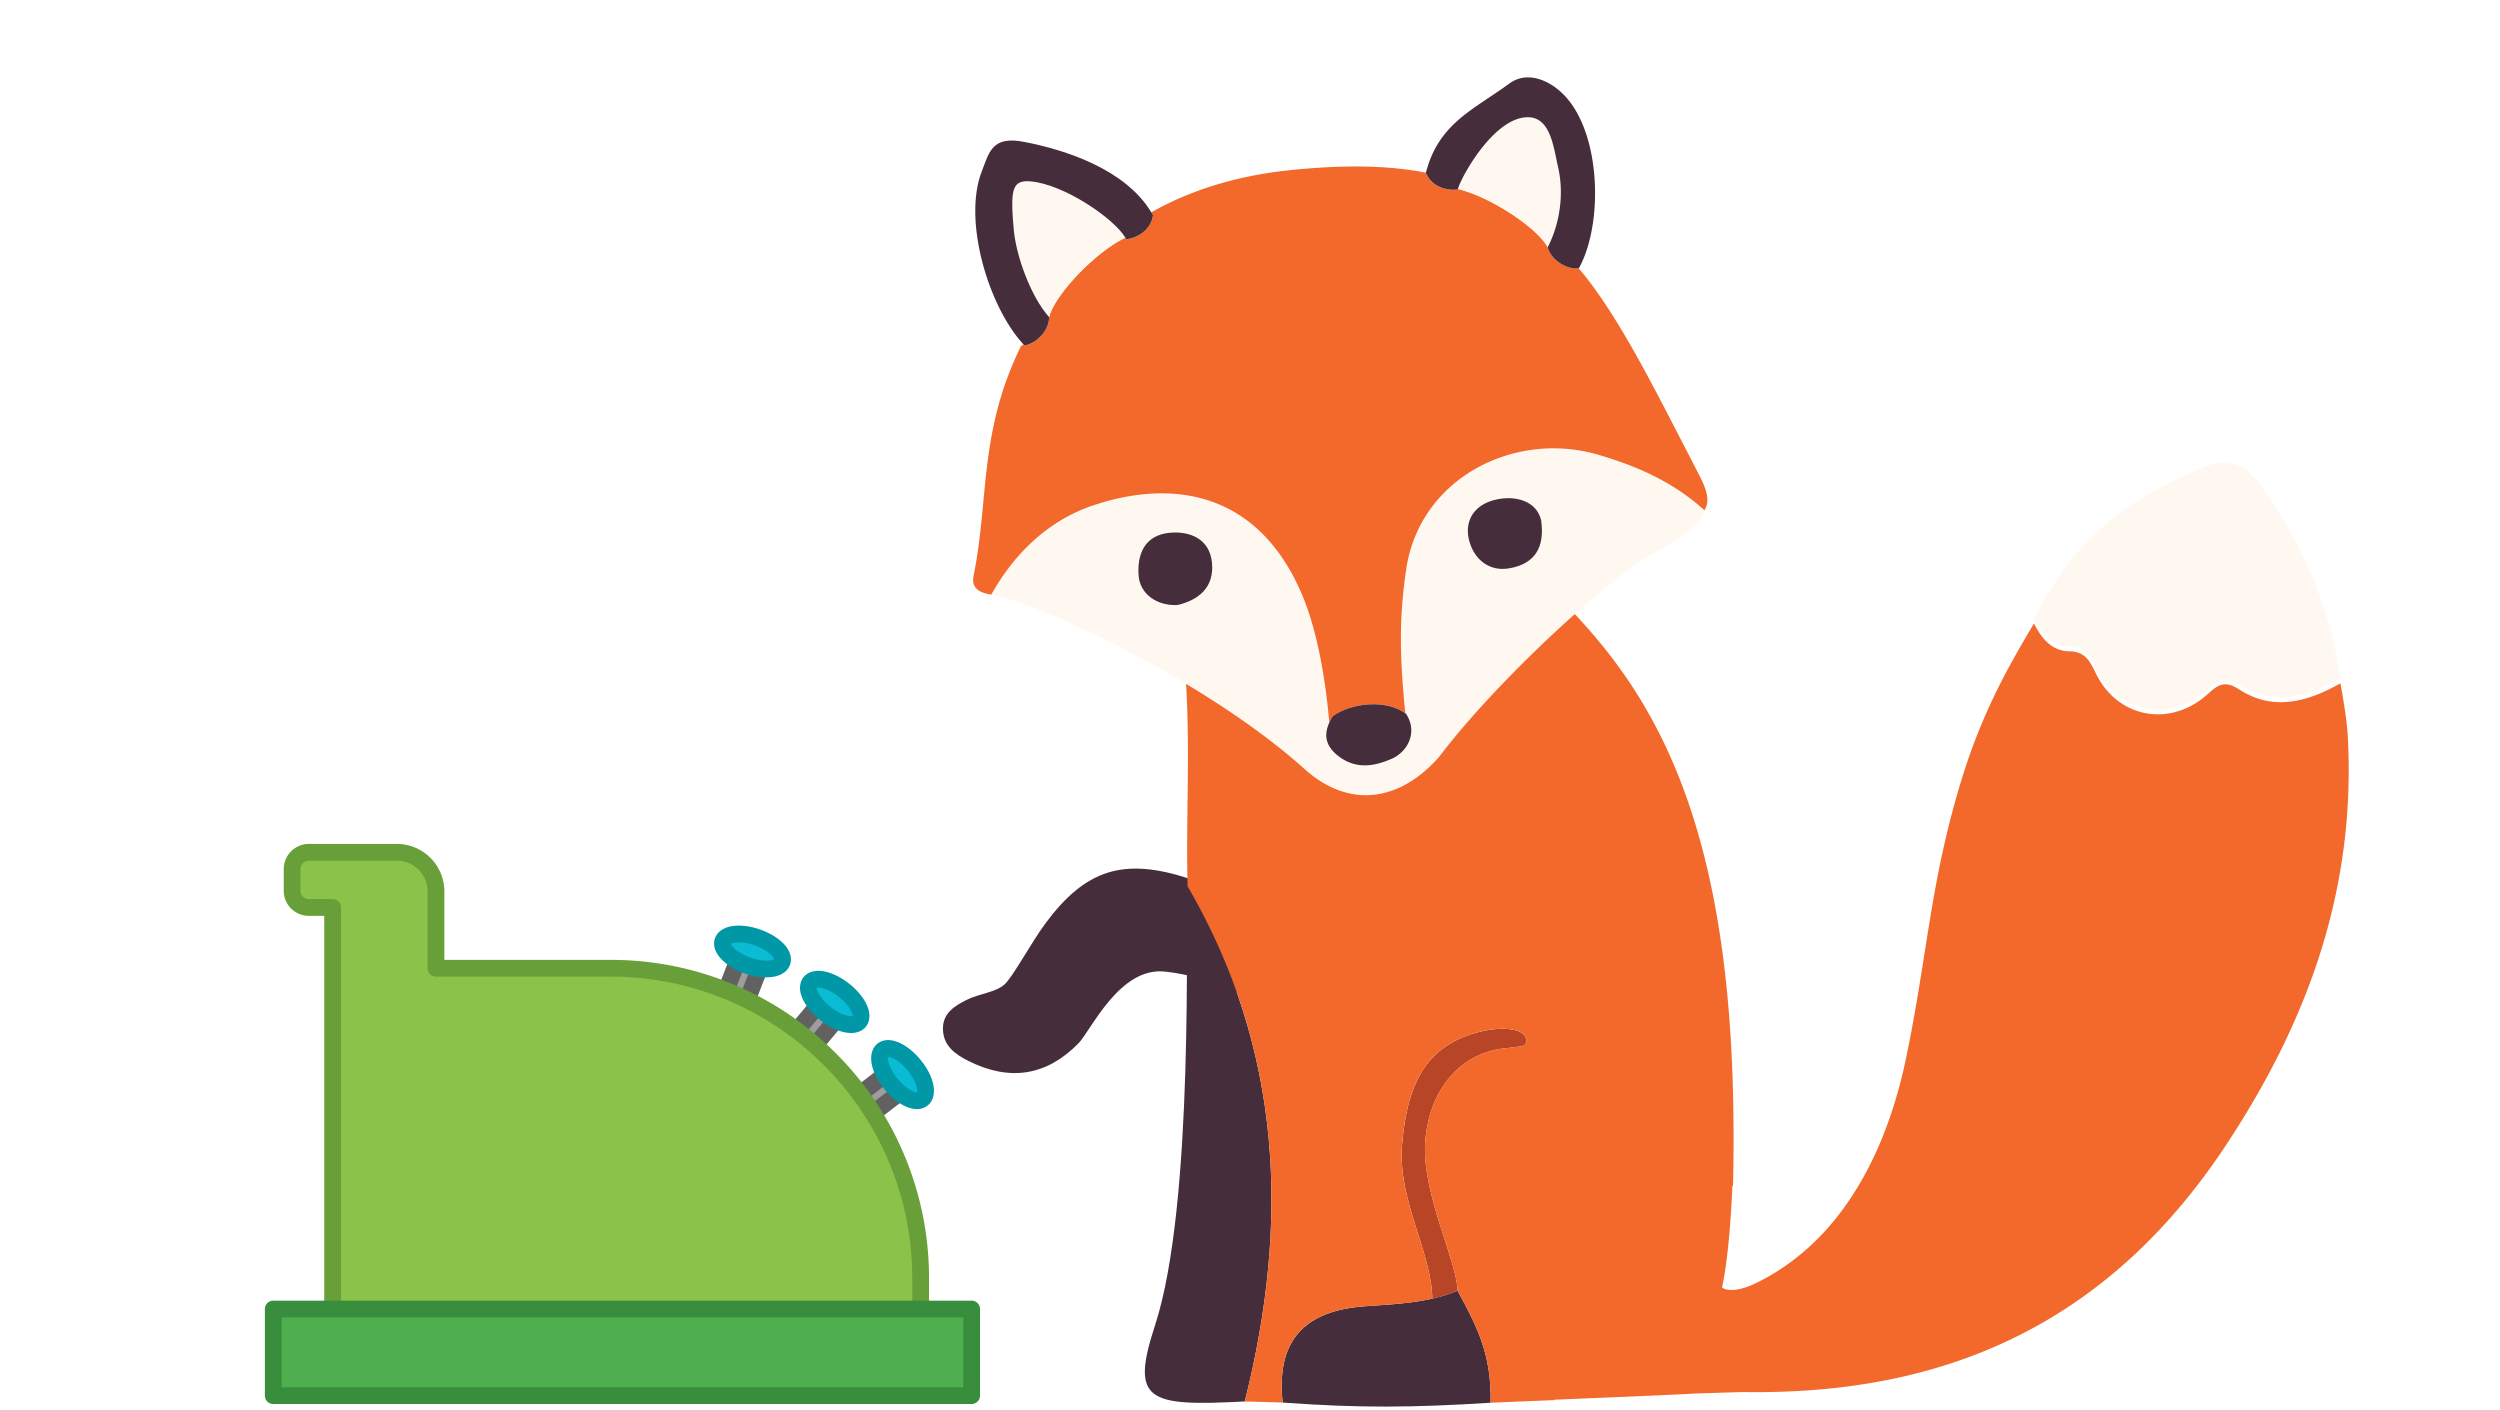 <svg xmlns="http://www.w3.org/2000/svg" width="266" height="150">
  <path fill="#8BC249" d="M97.956 139.282v-3.27c0-18.221-14.771-32.991-32.992-32.991H46.388v-8.174a4.161 4.161 0 0 0-4.161-4.162h-9.362c-.985 0-1.784.799-1.784 1.784v2.328c0 .984.798 1.759 1.784 1.759h2.526v42.726h62.565z"/>
  <ellipse cx="80.068" cy="101.238" fill="#09BCD4" rx="3.344" ry="1.586" transform="rotate(19.359 80.067 101.238)"/>
  <path fill="#9D9D9D" d="M79.581 106.22l1.207-3.119-2.267-.983-1.207 3.12z"/>
  <ellipse cx="88.815" cy="106.604" fill="#09BCD4" rx="3.344" ry="1.585" transform="rotate(38.259 88.82 106.615)"/>
  <path fill="#9D9D9D" d="M86.74 111.16l2.152-2.561-1.827-1.663-2.151 2.56z"/>
  <ellipse cx="96.033" cy="114.337" fill="#09BCD4" rx="3.344" ry="1.585" transform="rotate(50.713 96.03 114.335)"/>
  <path fill="#9D9D9D" d="M95.679 116.301l-2.655 2.037-1.424-2.019 2.654-2.036z"/>
  <g fill="#616161">
    <path d="M77.688 101.792l1.664.642-1.206 3.12-1.663-.642zM79.952 102.774l1.663.643-1.207 3.12-1.663-.644z"/>
  </g>
  <path fill="#0097A7" d="M81.524 103.992c-.709 0-1.5-.144-2.277-.417-.964-.339-1.82-.848-2.408-1.43-1.02-1.009-.918-1.881-.767-2.311.151-.431.618-1.175 2.043-1.324.823-.087 1.809.052 2.773.392.965.339 1.82.847 2.409 1.43 1.019 1.009.917 1.881.767 2.312-.152.43-.618 1.173-2.044 1.323-.16.016-.325.025-.496.025zm-3.756-3.561c.072.263.712.984 2.071 1.462 1.359.479 2.31.315 2.53.154-.071-.263-.712-.984-2.07-1.463-1.36-.478-2.311-.314-2.531-.153z"/>
  <g fill="#616161">
    <path d="M86.377 106.364l1.366 1.146-2.151 2.563-1.366-1.147zM88.212 108.029l1.365 1.148-2.152 2.56-1.366-1.148z"/>
  </g>
  <path fill="#0097A7" d="M90.555 109.913c-.958 0-2.136-.467-3.274-1.364-.803-.633-1.448-1.391-1.815-2.133-.637-1.285-.258-2.077.023-2.435.283-.358.964-.91 2.362-.59.808.184 1.694.635 2.497 1.268.804.634 1.449 1.391 1.816 2.133.637 1.284.258 2.077-.023 2.436-.364.46-.922.685-1.586.685zm-3.655-4.819c-.018.272.354 1.163 1.485 2.055s2.084 1.047 2.344.965c.017-.272-.354-1.163-1.485-2.055-1.131-.892-2.084-1.045-2.344-.965z"/>
  <g fill="#616161">
    <path d="M93.714 113.577l1.086 1.414-2.653 2.038-1.086-1.414zM95.136 115.59l1.086 1.416-2.654 2.036-1.086-1.415z"/>
  </g>
  <path fill="#0097A7" d="M97.566 118.006c-1.055 0-2.348-.753-3.451-2.101-1.554-1.9-1.875-3.938-.765-4.847.353-.289 1.139-.681 2.434-.067.749.354 1.518.986 2.165 1.778 1.554 1.898 1.875 3.937.764 4.846a1.765 1.765 0 0 1-1.147.391zm-3.078-5.556c-.076.262.096 1.211 1.007 2.326.912 1.114 1.811 1.47 2.081 1.448.076-.263-.096-1.212-1.007-2.327-.912-1.114-1.808-1.471-2.081-1.447z"/>
  <path fill="#689F38" d="M98.848 139.282h-1.783v-3.27c0-17.7-14.4-32.1-32.1-32.1H46.388a.892.892 0 0 1-.892-.892v-8.174a3.273 3.273 0 0 0-3.269-3.27h-9.362a.892.892 0 0 0-.892.892v2.328c0 .485.392.867.892.867h2.526a.89.89 0 0 1 .892.892v42.726h-1.784V97.448h-1.634c-1.475 0-2.675-1.189-2.675-2.65V92.47c0-1.476 1.2-2.676 2.675-2.676h9.362a5.058 5.058 0 0 1 5.052 5.054v7.282h17.685c4.574 0 9.011.896 13.189 2.662a33.744 33.744 0 0 1 10.77 7.261 33.755 33.755 0 0 1 7.261 10.77 33.681 33.681 0 0 1 2.663 13.19v3.269z"/>
  <path fill="#4DAF4E" d="M29.075 139.282h74.306v9.214H29.075z"/>
  <path fill="#388E3C" d="M103.38 149.388H29.075a.892.892 0 0 1-.892-.892v-9.214c0-.492.399-.893.892-.893h74.306c.493 0 .892.4.892.893v9.214a.894.894 0 0 1-.893.892zm-73.414-1.784h72.522v-7.431H29.966v7.431z"/>
  <g>
    <path fill="#462D3B" d="M123.959 103.379c3.599.398 6.881 1.633 9.948 3.508-1.403-3.645-4.213-7.073-1.752-11.315-1.895-.706-3.769-1.478-5.689-2.104-6.878-2.245-10.95-.989-15.215 4.758-1.559 2.101-3.458 5.69-4.375 6.521-.917.83-2.688.979-3.961 1.611-1.286.636-2.6 1.395-2.586 3.103.013 1.807 1.295 2.715 2.724 3.431 4.36 2.176 8.271 1.603 11.689-1.874 1.335-1.36 4.364-8.177 9.217-7.639z"/>
    <path fill="#462D3B" d="M126.363 94.306c-.294 3.314.796 33.659-3.473 46.723-2.637 8.065-.798 8.632 9.555 8.085 4.776-19.026 4.018-37.435-6.082-54.808z"/>
    <path fill="#FFF8F0" d="M153.157 80.49c3.622-4.789 9.34-10.636 14.407-15.15 3.391-3.02 6.491-5.452 8.469-6.553 1.943-1.083 4.552-2.519 5.319-4.495-3.332-3.019-7.154-4.699-11.359-5.923-8.846-2.574-18.938 2.479-20.372 12.196-.766 5.198-.704 9.226-.095 15.334.027.021.055.035.082.053 1.304 2.018.107 4.072-1.532 4.783-1.746.758-3.77 1.213-5.721-.328-1.349-1.062-1.5-2.244-.915-3.525h-.002c-.383-4.357-1.225-9.75-2.982-13.8-4.769-10.986-13.965-12.063-22.157-9.303-4.655 1.566-8.34 5.02-10.812 9.476 3.029.47 11.935 4.238 20.713 9.508 4.506 2.705 8.979 5.805 12.604 9.059 4.768 4.28 10.159 3.47 14.353-1.332z"/>
    <path fill="#F2692B" d="M116.299 53.779c8.192-2.76 17.389-1.683 22.157 9.303 1.758 4.051 2.6 9.443 2.981 13.8h.003a5.61 5.61 0 0 1 .35-.658c1.471-1.154 5.259-2.057 7.736-.324-.609-6.109-.671-10.137.095-15.334 1.434-9.717 11.526-14.77 20.372-12.196 4.205 1.224 8.027 2.904 11.359 5.923.647-1.012.213-2.257-.57-3.769-4.608-8.895-8.138-16.122-12.215-21.264-.198-.247-.396-.472-.595-.71-1.269.153-2.951-.872-3.295-2.242-1.083-2.058-6.144-5.396-9.555-6.202-.003.015-.013.04-.016.052-1.004.154-2.729-.182-3.397-1.766.001-.007.005-.013.007-.021-4.039-.784-8.668-.842-14.198-.293-6.299.625-11.196 2.349-15.022 4.512.061.101.132.197.188.302-.244 1.7-1.832 2.462-2.841 2.564-.028-.053-.07-.109-.102-.164-3.14 1.465-7.571 6.108-8.116 8.454.012 1.417-1.37 2.842-2.64 3.005-.031-.034-.062-.074-.093-.108a.745.745 0 0 1-.243.149c-4.52 9.168-3.4 16.308-5.061 24.47-.278 1.374.718 1.845 1.896 1.996 2.475-4.459 6.16-7.912 10.815-9.479z"/>
    <path fill="#FFF8F0" d="M165.787 17.824c-.487-2.129-.799-5.364-3.239-5.351-3.601.015-7.08 6.354-7.425 7.633 3.411.805 8.472 4.144 9.555 6.202 1.353-2.64 1.723-5.8 1.109-8.484z"/>
    <path fill="#462D3B" d="M141.79 76.225a5.691 5.691 0 0 0-.35.658c-.585 1.281-.434 2.463.915 3.525 1.951 1.541 3.975 1.086 5.721.328 1.64-.711 2.836-2.766 1.532-4.783-.027-.018-.055-.031-.082-.053-2.477-1.732-6.265-.83-7.736.325zM155.107 20.158c.003-.012.013-.037.016-.052.345-1.279 3.824-7.619 7.425-7.633 2.44-.013 2.752 3.222 3.239 5.351.614 2.684.244 5.845-1.109 8.484.344 1.37 2.026 2.395 3.295 2.242.008-.001.012.002.018 0 2.639-4.782 2.36-14.445-1.611-18.473-1.572-1.598-3.922-2.554-5.786-1.189-3.82 2.799-7.521 4.231-8.876 9.482-.002.009-.006.014-.007.021.667 1.585 2.393 1.921 3.396 1.767z"/>
    <path fill="#FFF8F0" d="M109.676 19.299c-.44-.039-.791-.02-1.071.08-.352.303-.623.727-.826 1.232-.135.803-.082 2.03.089 3.863.253 2.741 1.783 7.054 3.758 9.269.545-2.345 4.976-6.989 8.116-8.454-1.258-2.094-6.53-5.666-10.066-5.99z"/>
    <path fill="#462D3B" d="M111.626 33.744c-1.975-2.215-3.505-6.528-3.758-9.269-.171-1.833-.224-3.061-.089-3.863.116-.698.377-1.075.826-1.232.28-.1.631-.119 1.071-.08 3.536.323 8.808 3.896 10.066 5.991.031.055.073.111.102.164 1.009-.103 2.597-.865 2.841-2.564-.057-.105-.128-.201-.188-.302-2.741-4.544-9.034-6.637-13.594-7.504-3.345-.637-3.651 1.094-4.456 3.187-2.009 5.234.734 14.353 4.447 18.37.031.034.062.074.093.108 1.269-.164 2.652-1.588 2.639-3.006z"/>
    <path fill="#B84526" d="M151.625 121.779c.307-5.83 3.84-9.979 8.971-10.287 1.064-.227 1.802.049 1.794-.77-.015-1.589-3.722-1.666-6.912-.285-4.509 1.947-5.845 6.125-6.294 11.342-.505 5.868 3.145 11.445 3.214 16.4.952-.214 1.87-.486 2.69-.851-.09-3.202-3.692-10.092-3.463-15.549z"/>
    <path fill="#462D3B" d="M152.397 138.18c-2.893.64-6.101.689-7.806.866-6.114.628-8.794 3.93-8.113 10.187 8.281.6 13.849.536 22.125.02.103-5.075-1.392-8.026-3.516-11.923-.819.363-1.737.636-2.69.85z"/>
    <path fill="#FFF8F0" d="M234.28 49.781c-7.861 3.232-13.616 7.642-17.866 16.04.799 1.569 1.867 2.938 3.759 2.964 1.752.027 2.219 1.115 2.859 2.417 2.201 4.469 7.414 5.655 11.373 2.554 1.217-.954 1.92-2.166 3.799-.939 3.659 2.39 7.31 1.353 10.819-.622-1.14-7.828-4.257-15.011-8.956-21.14-1.481-1.928-3.523-2.205-5.787-1.274z"/>
    <path fill="#F2692B" d="M249.023 72.707c-3.51 1.977-7.16 3.014-10.819.624-1.879-1.228-2.582-.015-3.799.939-3.959 3.104-9.172 1.916-11.373-2.554-.641-1.304-1.107-2.39-2.859-2.417-1.892-.029-2.96-1.397-3.759-2.965-2.185 3.705-5.248 8.78-7.546 16.113-3.495 11.157-3.725 18.936-6.084 30.242-1.715 8.207-5.438 16.704-12.476 21.754a23.2 23.2 0 0 1-3.808 2.238c-2.452 1.074-3.271.309-3.271.309.63-3.01.944-7.228 1.097-10.788l.064-.056c.04-1.602.059-3.199.062-4.79v-.662c0-.106 0-.205-.002-.311-.002-.359-.006-.719-.01-1.08-.228-30.917-7.996-44.496-16.878-53.963-5.067 4.514-10.785 10.361-14.407 15.15-4.194 4.802-9.585 5.611-14.353 1.332-3.625-3.254-8.098-6.354-12.604-9.059.438 7.262-.025 14.788.163 21.542 10.1 17.373 10.858 35.782 6.083 54.808l4.033.119c-.681-6.257 1.999-9.559 8.113-10.187 1.705-.177 4.913-.227 7.806-.866-.069-4.955-3.719-10.532-3.214-16.4.449-5.217 1.785-9.395 6.294-11.342 3.19-1.381 6.897-1.304 6.912.285.008.818-.729.543-1.794.77-5.131.309-8.664 4.457-8.971 10.287-.229 5.457 3.373 12.347 3.463 15.55 2.124 3.896 3.618 6.848 3.516 11.923 1.895-.085 4.287-.179 6.752-.28a.395.395 0 0 1 .022-.041c5.372-.228 11.656-.47 15.294-.674l4.782-.145c1.646.029 3.262.008 4.854-.062 19.444-.804 34.992-8.808 46.437-26.054 8.969-13.516 13.986-27.681 13.047-43.888-.103-1.819-.767-5.401-.767-5.401z"/>
    <path fill="#462D3B" d="M128.959 59.913c-.232-2.646-2.452-3.419-4.492-3.229-2.644.248-3.512 2.247-3.312 4.615.156 1.881 1.914 3.188 4.149 3.075 2.338-.572 3.876-1.935 3.655-4.461zM160.599 60.468c2.725-.478 3.788-2.229 3.377-5.127-.525-2.103-2.703-2.458-4.074-2.306-3.104.341-4.28 2.484-3.486 4.817.582 1.716 2.061 2.988 4.183 2.616z"/>
  </g>
</svg>